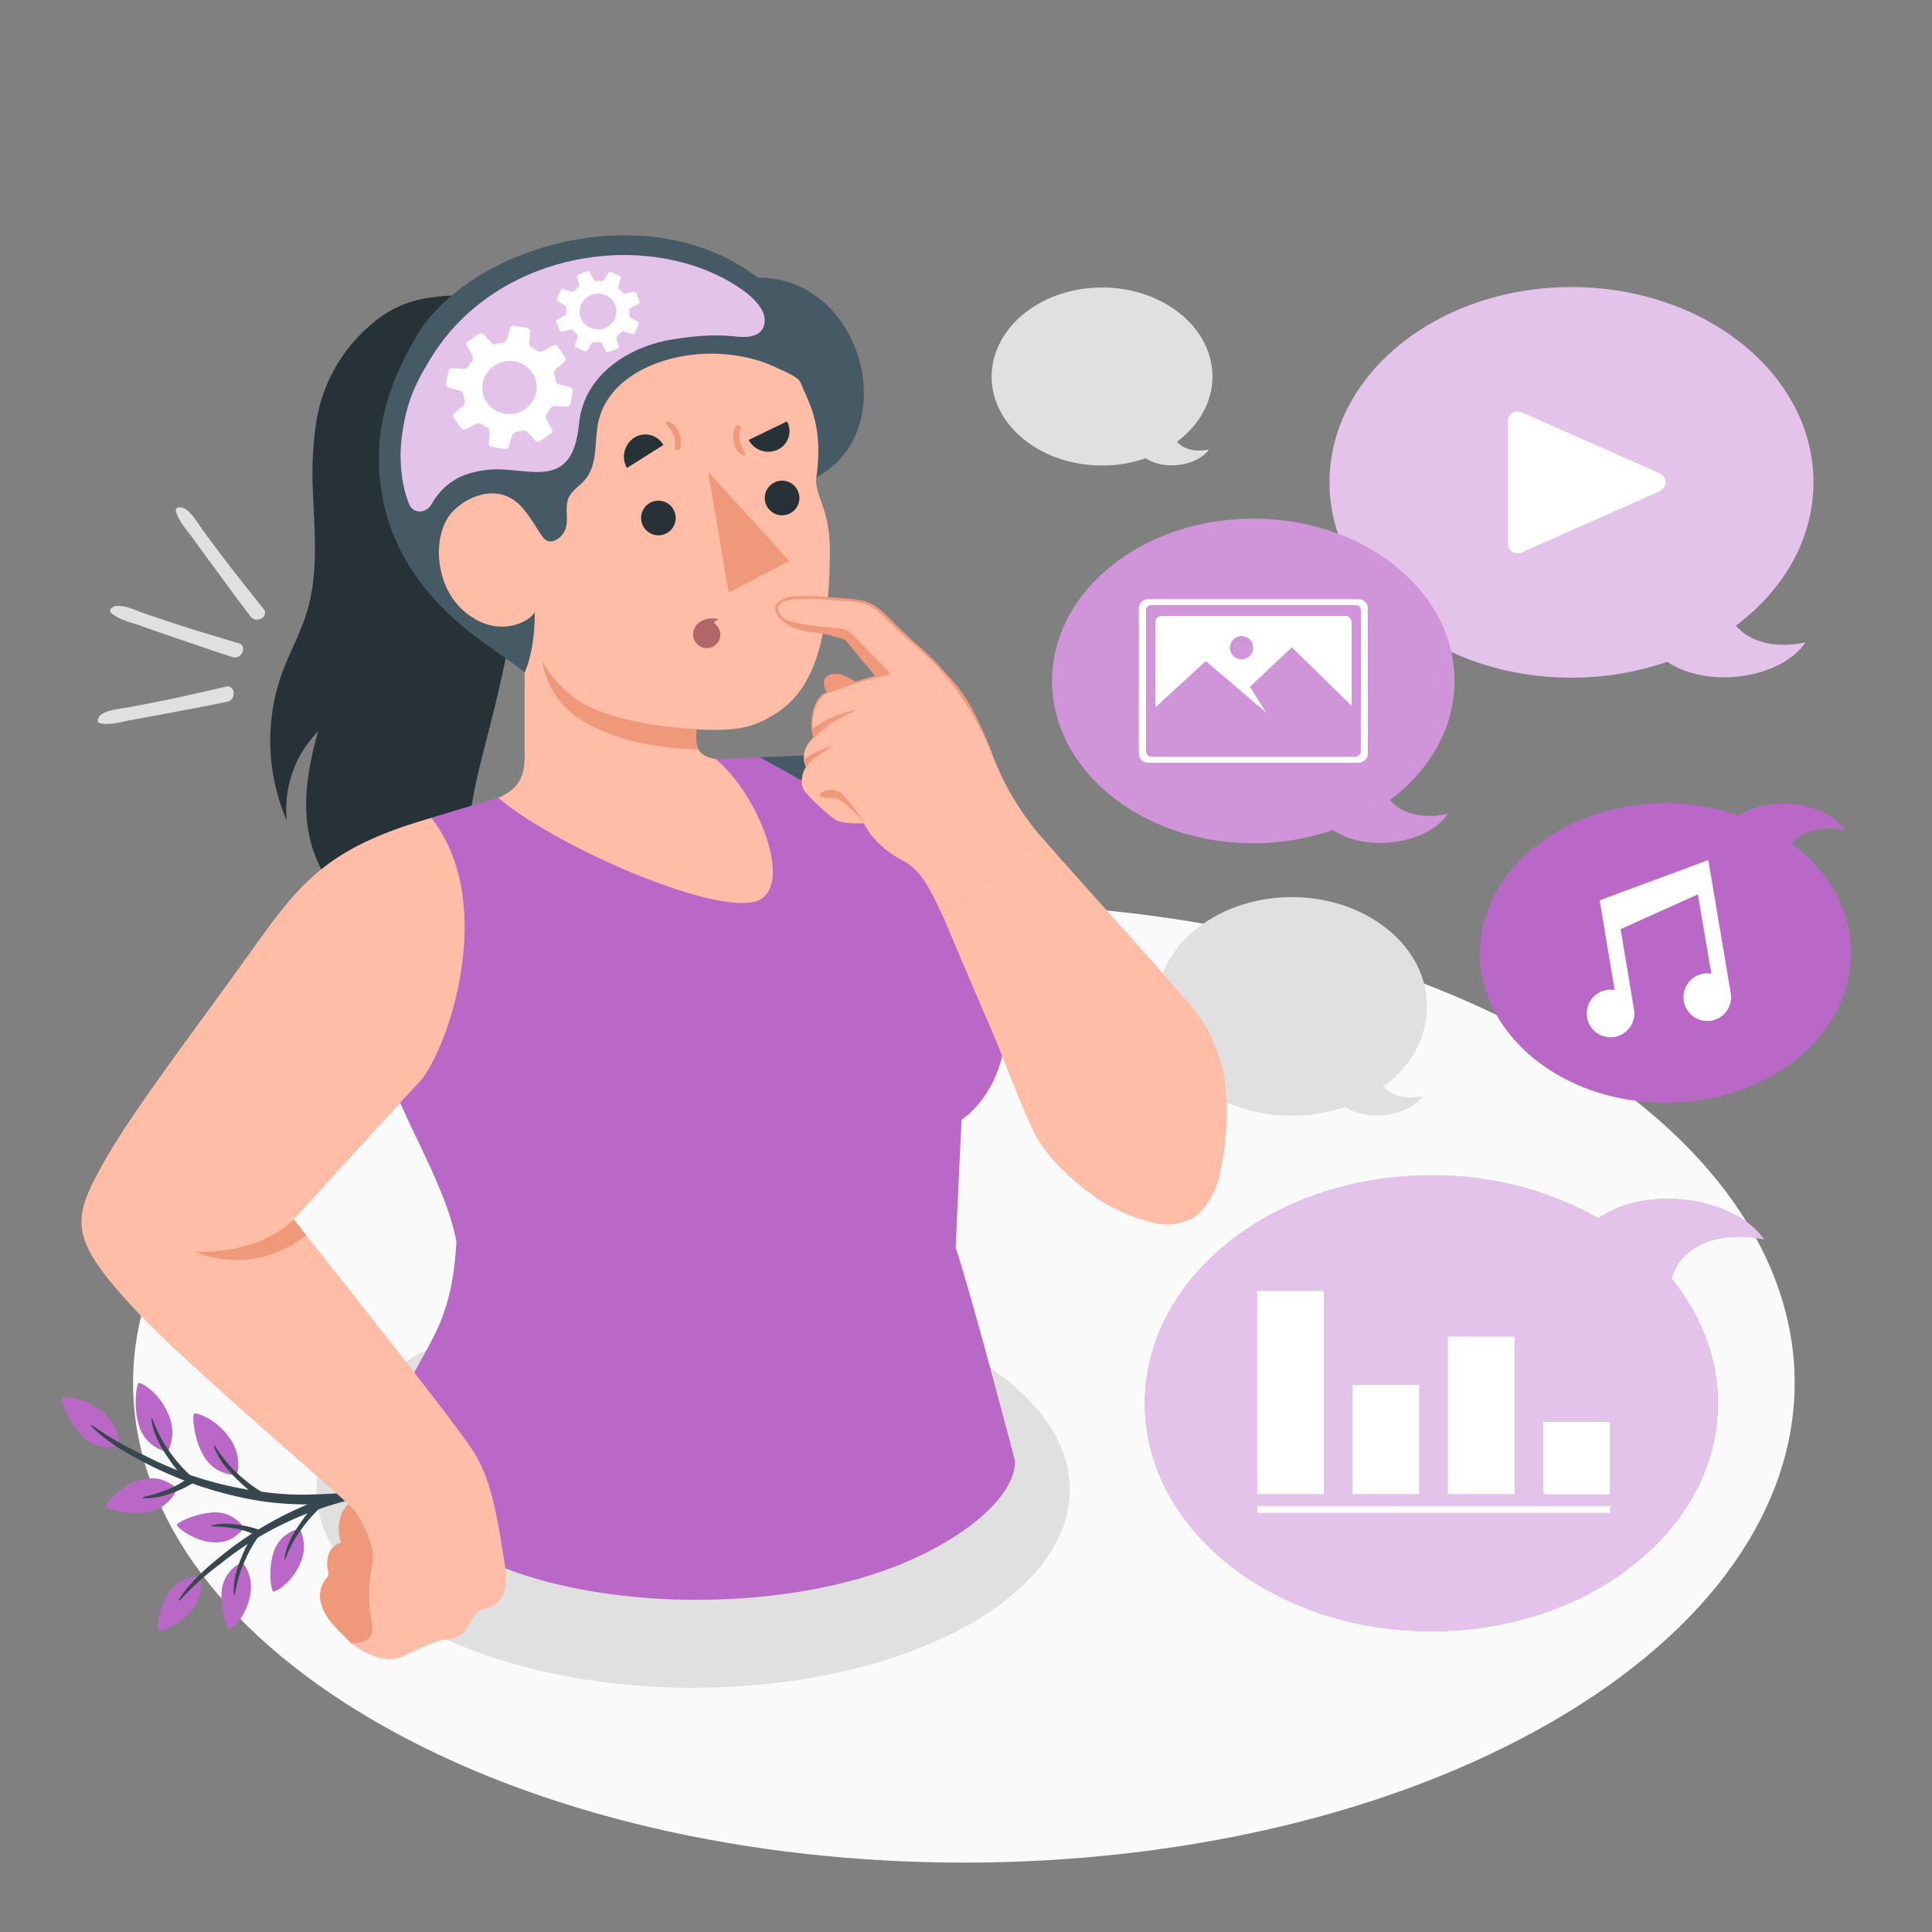 <svg xmlns="http://www.w3.org/2000/svg" viewBox="0 0 500 500"><rect x="0" y="0" width="500" height="500" fill="#808080" stroke="none"/><g id="Floor"><path id="floor" d="M97.42,270.15c-84,48.47-83.95,127.07,0,175.54s220.09,48.47,304.05,0,84-127.07,0-175.54S181.38,221.67,97.42,270.15Z" style="fill:#fafafa"></path></g><g id="Shadow"><ellipse id="shadow" cx="179.38" cy="385.55" rx="97.49" ry="51.25" style="fill:#e0e0e0"></ellipse></g><g id="speech-bubbles"><path id="speech-bubble" d="M358.11,281.21c2.05,2.46,5.9,3.36,10.07,2.45-3.48,5.17-14.05,6.82-20,2.79a42.21,42.21,0,0,1-13.87,2.31c-19.35,0-35.05-12.67-35.05-28.29s15.7-28.29,35.05-28.29,35,12.66,35,28.29C369.34,268.67,365,276.05,358.11,281.21Z" style="fill:#e0e0e0"></path><path id="speech-bubble" d="M304.62,114.32c1.67,2,4.81,2.73,8.22,2-2.85,4.21-11.46,5.56-16.33,2.27a34.25,34.25,0,0,1-11.3,1.88c-15.78,0-28.57-10.32-28.57-23s12.79-23.06,28.57-23.06,28.57,10.32,28.57,23.06C313.78,104.09,310.25,110.1,304.62,114.32Z" style="fill:#e0e0e0"></path></g><g id="Business"><g id="speech-bubble"><path d="M456.55,320.78c-7.48-10.92-30.31-14.33-42.85-5.5a87.17,87.17,0,0,0-43.26-11.1c-41,0-74.16,26.43-74.16,59s33.2,59,74.16,59,74.15-26.44,74.15-59c0-11.9-4.44-23-12-32.25C435,322.11,445.22,318.35,456.55,320.78Z" style="fill:#BA68C8"></path><path d="M456.55,320.78c-7.48-10.92-30.31-14.33-42.85-5.5a87.17,87.17,0,0,0-43.26-11.1c-41,0-74.16,26.43-74.16,59s33.2,59,74.16,59,74.15-26.44,74.15-59c0-11.9-4.44-23-12-32.25C435,322.11,445.22,318.35,456.55,320.78Z" style="fill:#fff;opacity:0.6"></path><path d="M367.26,358.43H350.05v28.25h17.21Zm24.68-12.52H374.72v40.77h17.22Zm-49.35-11.82H325.37v52.59h17.22ZM399.4,368v18.73h17.22V368Zm-74,23.51h91.25v-1.73H325.37Z" style="fill:#fff"></path></g></g><g id="Music"><g id="speech-bubble"><path d="M463.67,218.23c2.8-3.36,8.07-4.59,13.79-3.35-4.77-7.07-19.24-9.34-27.42-3.82a57.7,57.7,0,0,0-19-3.16c-26.51,0-48,17.35-48,38.74s21.49,38.74,48,38.74,48-17.34,48-38.74C479.05,235.42,473.12,225.31,463.67,218.23Z" style="fill:#BA68C8"></path><path id="musical-note" d="M414,233l3.87,23.21a6.35,6.35,0,0,0-2.09,0,6.16,6.16,0,1,0,7.1,5.05l-3.46-20.8,20-9h0L442.9,252a6.09,6.09,0,0,0-2.09,0,6.16,6.16,0,1,0,7.1,5h0l-5.8-34.42Z" style="fill:#fff"></path></g></g><g id="Video"><g id="speech-bubble"><path d="M449.25,161.91c12.34-9.24,20.07-22.42,20.07-37.07,0-27.91-28-50.54-62.62-50.54s-62.62,22.63-62.62,50.54,28,50.54,62.62,50.54a75.32,75.32,0,0,0,24.78-4.12c10.67,7.21,29.54,4.25,35.77-5C459.79,167.9,452.91,166.29,449.25,161.91Z" style="fill:#BA68C8"></path><path d="M449.25,161.91c12.34-9.24,20.07-22.42,20.07-37.07,0-27.91-28-50.54-62.62-50.54s-62.62,22.63-62.62,50.54,28,50.54,62.62,50.54a75.32,75.32,0,0,0,24.78-4.12c10.67,7.21,29.54,4.25,35.77-5C459.79,167.9,452.91,166.29,449.25,161.91Z" style="fill:#fff;opacity:0.6"></path><path d="M390.22,140.65V109a2.53,2.53,0,0,1,3.55-2.32l35.77,15.82a2.52,2.52,0,0,1,0,4.62L393.77,143A2.53,2.53,0,0,1,390.22,140.65Z" style="fill:#fff"></path></g></g><g id="Image"><g id="speech-bubble"><path d="M359.73,207.05c10.26-7.68,16.69-18.64,16.69-30.82,0-23.21-23.32-42-52.07-42s-52.07,18.82-52.07,42,23.31,42,52.07,42a62.68,62.68,0,0,0,20.6-3.43c8.88,6,24.57,3.53,29.75-4.15C368.49,212,362.78,210.7,359.73,207.05Z" style="fill:#BA68C8"></path><path d="M359.73,207.05c10.26-7.68,16.69-18.64,16.69-30.82,0-23.21-23.32-42-52.07-42s-52.07,18.82-52.07,42,23.31,42,52.07,42a62.68,62.68,0,0,0,20.6-3.43c8.88,6,24.57,3.53,29.75-4.15C368.49,212,362.78,210.7,359.73,207.05Z" style="fill:#fff;opacity:0.3"></path><path d="M351.57,155.08H297.12a2.4,2.4,0,0,0-2.39,2.39V195a2.4,2.4,0,0,0,2.39,2.4h54.45A2.41,2.41,0,0,0,354,195V157.47A2.4,2.4,0,0,0,351.57,155.08Zm.6,39.34a1.42,1.42,0,0,1-1.42,1.42H298a1.42,1.42,0,0,1-1.42-1.42V158a1.42,1.42,0,0,1,1.42-1.42h52.8a1.42,1.42,0,0,1,1.42,1.42Z" style="fill:#fff"></path><path d="M348.11,159.4H300.58A1.63,1.63,0,0,0,299,161v22.08l13.05-12,15.62,13.31-4.18-6.65,10.84-10.22,15.47,15.14V161A1.64,1.64,0,0,0,348.11,159.4Zm-26.8,11.21a3,3,0,1,1,3-3A3,3,0,0,1,321.31,170.61Z" style="fill:#fff"></path></g></g><g id="Plants"><g id="plants"><g id="plants"><path d="M51.86,408.05a8.9,8.9,0,0,0-8.38,4.5c-2.42,3.95-2.92,8.9-2.56,9.32s5.16-.77,8.54-5A10.42,10.42,0,0,0,51.86,408.05Z" style="fill:#BA68C8"></path><path d="M62.75,404.31a8.92,8.92,0,0,0-5.4,7.83c-.35,4.62,1.46,9.25,2,9.46s4.23-3,5.31-8.37A10.42,10.42,0,0,0,62.75,404.31Z" style="fill:#BA68C8"></path><path d="M63.17,395.47a8.94,8.94,0,0,0-8.64-4c-4.62.46-8.63,2.59-8.75,3.13s4.09,4.06,8.95,4.52C60,399.65,62.18,396.37,63.17,395.47Z" style="fill:#BA68C8"></path><path d="M101.15,384.77c-4.15-.41-8.4.52-12.41,1.54a70.11,70.11,0,0,0-11,3.83,91.37,91.37,0,0,0-20.64,12.63C53.14,406,49,409.62,46.28,414c-.06.1.14.29.22.21A72.43,72.43,0,0,1,57,404.75a85.8,85.8,0,0,1,10.41-7.22,87.78,87.78,0,0,1,19.78-8.45c4.58-1.36,9.27-1.93,14-2.75A.78.78,0,0,0,101.15,384.77Z" style="fill:#37474f"></path><path d="M66.92,395.84a28.21,28.21,0,0,0-6.16-1.33,15.93,15.93,0,0,0-6,.27c-.27.08.13.24.3.24a46.17,46.17,0,0,1,5.37.48,20.27,20.27,0,0,1,5.46,1.66,1.27,1.27,0,0,0,1.42-.29A.68.68,0,0,0,66.92,395.84Z" style="fill:#37474f"></path><path d="M66.36,396.39c-2,2.19-3,4.45-4.28,7.65a27.13,27.13,0,0,0-1.17,3.85,16.2,16.2,0,0,0-.39,4.74c0,.06.2.41.22.29a41.07,41.07,0,0,1,1-4.56,23.63,23.63,0,0,1,1.43-4A38,38,0,0,1,67.34,397C67.69,396.54,66.7,396,66.36,396.39Z" style="fill:#37474f"></path><path d="M77.6,395.65a8.91,8.91,0,0,0-6.92,6.52c-1.3,4.45-.5,9.36,0,9.67s4.78-2.09,6.94-7.07A10.47,10.47,0,0,0,77.6,395.65Z" style="fill:#BA68C8"></path><path d="M82.77,388.65c-2.39,1.73-3.86,3.72-5.77,6.6a26.14,26.14,0,0,0-2,3.51,16,16,0,0,0-1.37,4.56c0,.06.11.44.15.33a40.39,40.39,0,0,1,1.91-4.25A24.56,24.56,0,0,1,78,395.78a37.68,37.68,0,0,1,5.64-6.3C84.05,389.08,83.19,388.36,82.77,388.65Z" style="fill:#37474f"></path></g><g id="plants"><path d="M30.89,374.18a9.76,9.76,0,0,1-10-2.95c-3.49-3.7-5.14-8.9-4.85-9.43s5.72-.33,10.31,3.47A11.44,11.44,0,0,1,30.89,374.18Z" style="fill:#BA68C8"></path><path d="M43.43,375.75a9.77,9.77,0,0,1-7.56-7.19c-1.41-4.89-.51-10.27,0-10.61s5.23,2.31,7.58,7.79A11.42,11.42,0,0,1,43.43,375.75Z" style="fill:#BA68C8"></path><path d="M45.87,385.15a9.79,9.79,0,0,1-8.39,6.21c-5.06.54-9.86-.84-10.11-1.39s3.49-5.28,8.6-6.87C41.55,381.37,44.6,384.41,45.87,385.15Z" style="fill:#BA68C8"></path><path d="M89.07,388.11c-4.37,1.37-9.14,1.33-13.67,1.13a76.15,76.15,0,0,1-12.67-1.64,99.81,99.81,0,0,1-25-8.93c-5-2.59-10.22-5.54-14.16-9.63-.08-.09.08-.34.18-.27a79.05,79.05,0,0,0,13.44,7.79A94.64,94.64,0,0,0,50,382a96.21,96.21,0,0,0,23.15,4.63c5.22.43,10.39,0,15.62-.19A.86.86,0,0,1,89.07,388.11Z" style="fill:#37474f"></path><path d="M49.81,383.91a31,31,0,0,1-6.31,2.82,17.68,17.68,0,0,1-6.51,1c-.31,0,.08-.28.27-.33a51,51,0,0,0,5.65-1.71,22.24,22.24,0,0,0,5.49-3,1.42,1.42,0,0,1,1.6,0A.74.74,0,0,1,49.81,383.91Z" style="fill:#37474f"></path><path d="M49.08,383.45c-2.62-1.91-4.22-4.1-6.31-7.26a28.48,28.48,0,0,1-2.12-3.87,17.11,17.11,0,0,1-1.48-5c0-.07.12-.49.16-.36a48.25,48.25,0,0,0,2.08,4.67,27.21,27.21,0,0,0,2.43,4A41.61,41.61,0,0,0,50,382.55C50.48,383,49.54,383.78,49.08,383.45Z" style="fill:#37474f"></path><path d="M61.33,381.72a9.77,9.77,0,0,1-8.9-5.46c-2.4-4.48-2.64-9.93-2.22-10.37s5.6,1.17,9,6A11.47,11.47,0,0,1,61.33,381.72Z" style="fill:#BA68C8"></path><path d="M68.46,388.07c-3-1.32-5-3.13-7.69-5.78A29.49,29.49,0,0,1,57.89,379a17.51,17.51,0,0,1-2.5-4.59c0-.07,0-.5.09-.38a44.9,44.9,0,0,0,3,4.13,26.32,26.32,0,0,0,3.2,3.38A41.74,41.74,0,0,0,69.17,387C69.73,387.32,69,388.3,68.46,388.07Z" style="fill:#37474f"></path></g></g></g><g id="Lines"><path id="lines" d="M49.85,139.21c1.63,2.27,3.28,4.54,4.94,6.79,3.37,4.58,6.7,9.19,10.18,13.69a2,2,0,0,0,2.17.57,1.89,1.89,0,0,0,1.21-.85,1.43,1.43,0,0,0,0-1.65c-3.44-4.34-6.93-8.65-10.28-13.07q-2.73-3.62-5.43-7.26c-1.4-1.91-2.88-4.69-5-5.88-.59-.34-2.35-.47-2.11.7C46.09,134.76,48.37,137.16,49.85,139.21Zm-5.71,25.44c5.39,1.84,10.74,3.73,16.17,5.44a2,2,0,0,0,2.11-.77,1.93,1.93,0,0,0,.51-1.39,1.44,1.44,0,0,0-.91-1.37c-5.3-1.61-10.63-3.16-15.9-4.88-2.87-.94-5.74-1.89-8.6-2.87-2.25-.76-5-2.21-7.44-2-.68.06-2.2.95-1.34,1.78,1.84,1.77,5.09,2.44,7.46,3.28C38.85,162.83,41.49,163.75,44.14,164.65Zm16.31,15.21a1.93,1.93,0,0,0-.25-1.46,1.42,1.42,0,0,0-1.46-.75c-5.41,1.22-10.81,2.5-16.24,3.61q-4.44.9-8.9,1.74c-2.33.45-5.47.57-7.45,1.95-.56.39-1.44,1.91-.28,2.21,2.47.63,5.63-.39,8.11-.83,2.76-.49,5.51-1,8.27-1.51,5.58-1.06,11.17-2.06,16.74-3.26A2,2,0,0,0,60.45,179.86Z" style="fill:#e0e0e0"></path></g><g id="Character"><g id="character"><path d="M129.52,90.7l.21.56a69.28,69.28,0,0,1,3.86,15.79,91.66,91.66,0,0,1,.55,16.56c-.14,2.66-.39,5.3-.72,7.94a14.55,14.55,0,0,0-.25,2.46,8.56,8.56,0,0,0,.37,1.74,12.37,12.37,0,0,1,.3,2.71,109.17,109.17,0,0,1-.3,13.29,185.22,185.22,0,0,1-4.37,26.35c-1,4.48-2.15,8.94-3.29,13.4-1.23,4.79-2.47,9.58-3.38,14.44-2,10.84-2.33,21.93-4.23,32.79s-5.64,21.82-13.3,29.74c-.7.72-3,2.92-4.08,2-.93-.78-.19-3-.23-4a48.36,48.36,0,0,0-7.3-23.59,17,17,0,0,1-2-3.23c-.15-.43-.22-.88-.4-1.3-.48-1.13-2.11-2.4-2.11-3.6-3-4.83-6.13-9.63-7.89-15-3.21-9.82-1.46-20.57,1.37-30.5a28.73,28.73,0,0,0-8.09,23.14A51.89,51.89,0,0,1,73,174.17c2-5.36,4.78-10.39,6.44-15.85,3.19-10.49,1.83-21.74,1.48-32.71a90.61,90.61,0,0,1,.88-16.12,41.54,41.54,0,0,1,14.72-25.9,28.21,28.21,0,0,1,13.69-6.4c5.17-.71,11.46-1.65,15.53,1.56.93.73,0,4.09.62,5.13A60.19,60.19,0,0,1,129.52,90.7Z" style="fill:#263238"></path><g id="Chest"><path d="M270.4,252.77h0c-8.06-20.6-20.77-37.1-28.7-47.12-11.9-12.6-26.1-10.24-45.08-9.67l9.67,58.26c0,9.13,13.51,16.54,30.18,16.54C253.58,270.63,271.26,262.91,270.4,252.77Z" style="fill:#455a64"></path><path id="chest" d="M247.32,322.8c.8-17.24,1.52-33,1.52-33s13.67-8.55,11.15-30.06c-1.55-13.25-10.93-27.51-25.7-40.17-10.62-9.1-37.66-23.58-37.66-23.58l-11.47.42-56.19,10-17.34,5.22c-5.36,2.74-16.35,24.5-12.08,61.38,1.34,11.62,15.59,31.91,18.57,48.35-1.44,27-11.29,27.26-19.47,54.12,0,9.89,13.86,22.51,28.65,29,28.45,12.39,73.64,12.68,103.7,1.18,17.08-6.53,31.74-17.68,31.69-27.58C262.69,378.07,251.84,336.61,247.32,322.8Z" style="fill:#BA68C8"></path></g><g id="Head"><path d="M135.77,174.06c-6.48-5.9-30.82-17.18-36.54-44.21C95.65,112.91,100.6,99.2,107.79,87c13.61-23.14,59.76-37,88.33-15.16,28.38-.12,38.67,43.2,11.93,53.17C186.55,147.66,135.77,174.06,135.77,174.06Z" style="fill:#455a64"></path><g id="head"><path d="M207.19,99c-.55-1.45-4.63-3.1-6-3.74a36.21,36.21,0,0,0-7.36-2.61A43,43,0,0,0,177.8,92c-9.73,1.42-20.81,6.85-23,17.43-1,5-.07,10.82-3.38,14.71-1.37,1.61-3.38,2.73-4.25,4.65-1.18,2.64.2,5.9-1,8.55-.6,1.35-2.41,3-4,2.76-1.39-.18-2.13-1.74-2.84-2.81-1.8-2.7-3.47-5.75-6.2-7.75-5.09-3.71-11.68-1.33-15.66,2.53-5.72,5.54-5.24,19,2.28,25.79,9.38,8.45,18.48,2.21,18.62.38,0,0,.36,9-2.6,15.85,0,0,0,17.61,0,20.74.06,4.88-.4,8.85-6.8,11.65,15,12.8,59.28,32.14,68.21,26.06,7.54-5.14-1.24-27.27-12-36.11-1.12-.32-4.86-.53-5-4.81-.1-4.5,0-2.86,0-2.86,9.76.46,13.88-.2,19.34-3.33,8.16-4.66,15.24-13.75,15.24-43.21,0-10.81-4.13-14-3.47-18.86C213.19,109.64,209.08,103.89,207.19,99Z" style="fill:#ffbda7"></path><path d="M151.46,182.37A28.63,28.63,0,0,1,140.33,171a21.94,21.94,0,0,0,9,14.61c11,7.62,27.73,8.33,31.51,8.39a5,5,0,0,1-.6-2.42c0-1.66-.05-2.48-.05-2.86C170.26,188.08,159,186.35,151.46,182.37Z" style="fill:#f0997a"></path><path d="M193.75,113.86l9.92-4.8a5.28,5.28,0,0,1-2.36,7.3A5.79,5.79,0,0,1,193.75,113.86Z" style="fill:#263238"></path><path d="M191.23,110.14a.73.73,0,0,0-.86.25,6.39,6.39,0,0,0,.28,6,3.82,3.82,0,0,0,.74.86,2.41,2.41,0,0,0,1.18.64.27.27,0,0,0,.29-.15c.17-.41-.23-.88-.42-1.24s-.31-.54-.45-.81a6.29,6.29,0,0,1-.56-1.61,6.22,6.22,0,0,1,.31-3.28C191.84,110.51,191.49,110.22,191.23,110.14Z" style="fill:#f0997a"></path><path d="M174.66,110.19a3.62,3.62,0,0,0-.89-.71,2.34,2.34,0,0,0-1.27-.41.25.25,0,0,0-.26.2c-.09.43.39.82.64,1.14s.4.47.59.72a6,6,0,0,1,.84,1.47,6.32,6.32,0,0,1,.3,3.28c-.05.33.35.55.61.58a.74.74,0,0,0,.81-.4,6.39,6.39,0,0,0-1.37-5.87Z" style="fill:#f0997a"></path><path d="M162.25,121.11l9.44-5.94a5.36,5.36,0,0,0-7.54-1.9A5.87,5.87,0,0,0,162.25,121.11Z" style="fill:#263238"></path><polygon points="204.31 145.2 188.59 153.34 183.26 122.1 204.31 145.2" style="fill:#f0997a"></polygon><path d="M184.7,161.23a1.8,1.8,0,0,1,1.38-.86c-1.94-.89-5.92,0-6.54,2.83h0a3.51,3.51,0,1,0,5.15-2Z" style="fill:#b16668"></path><path d="M174.87,133.88a4.48,4.48,0,1,1-4.66-4.3A4.48,4.48,0,0,1,174.87,133.88Z" style="fill:#263238"></path><path d="M206.88,128.7a4.48,4.48,0,1,1-4.66-4.3A4.48,4.48,0,0,1,206.88,128.7Z" style="fill:#263238"></path></g></g><path d="M269.54,216.66a71.33,71.33,0,0,1-12.9-21.85c-3-8.53-10.61-18.75-13.26-21.84s-8.15-7.48-12.44-11.76-5.54-5.46-11.18-5.88c-7.73-.58-13.82-1.23-16.72,0s-2.63,3.13.21,5.53,8.35,2.53,10.1,2.89,5.6,1.63,5.6,1.63l8,9.73s-11.76,3.32-14,4.82-3.67,7.75-2.33,11c0,0-4.11,3.38-2,7.54,0,0-2.36,3.75-.25,6.44a46.78,46.78,0,0,0,7.85,7.25c1.58,1.12,7.37.9,7.37.9s2.12,5.43,10,9.63c4.53,2.42,6.62,6.28,10.49,14.57Z" style="fill:#ffbda7"></path><path d="M247.31,177.08c-1.28-1.5-2.63-2.93-3.9-4.41-2.24-2.6-6-5.74-8.54-8.13-9.26-8.56-7.12-9.19-20.39-10a59.67,59.67,0,0,0-8.87-.21,7.09,7.09,0,0,0-4.31,1.58c-1.41,1.28-.33,3.3.81,4.35,2.82,3,7.35,3.18,11.12,3.76,1.84.41,3.7,1,5.52,1.58l7.67,9.28c-4.55,1.44-9.53,2.61-13.69,4.89-2.6,2.38-3.4,7.78-2.24,11a8.12,8.12,0,0,0-2.26,3.46,5.4,5.4,0,0,0,.38,4.15,6.82,6.82,0,0,0-1,4.89,4.35,4.35,0,0,0,.76,1.52c-1.44-1.89-.82-4.51.31-6.4-1.32-2.71-.12-5.68,2.11-7.53-1.23-3.22-.2-10.43,3.59-11.5a135.51,135.51,0,0,1,13.09-4.18l-.31-.38-8-9.75-.07-.08-.09,0c-1.88-.6-3.73-1.21-5.69-1.65-2.92-.46-5.82-.64-8.47-1.93-2-1-5.54-4.25-2-5.69a14.21,14.21,0,0,1,5.63-.75c3.4,0,8.27.52,11.71.73a12.57,12.57,0,0,1,5.5,1.45c3.23,2.09,5.74,5.32,8.7,7.79,2.52,2.32,6.38,5.46,8.59,8a73.31,73.31,0,0,1,13.56,21.86C254.69,189.23,251.13,181.53,247.31,177.08Z" style="fill:#f0997a"></path><path d="M221.69,176.64c-1.81-1.14-4.66-3.12-7.24-1.85s-.36,4.52-.36,4.52Z" style="fill:#f0997a"></path><path d="M222,183.62a29.62,29.62,0,0,0-8.12,2.74,33.5,33.5,0,0,0-3.65,2.25,7.47,7.47,0,0,0,.47,2.24l.19.08a22.1,22.1,0,0,1,5.29-4.35C218,185.45,222,183.62,222,183.62Z" style="fill:#f0997a"></path><path d="M210.65,194.9a20.9,20.9,0,0,0-2.55,1.59,5.7,5.7,0,0,0,.63,2c1.36-2.37,7-5.42,7-5.42A24.69,24.69,0,0,0,210.65,194.9Z" style="fill:#f0997a"></path><path d="M223.64,213a40.94,40.94,0,0,0-5.54-7.43c-1.91-1.82-5.24-1.21-5.89,0s3.22.7,4.4,1.09S221.37,210.05,223.64,213Z" style="fill:#f0997a"></path><path d="M230.49,174.45s-3-3.17-7.35-7.72-4.07-3.86-7.95-4.26c-3.62-.38-11.2-1-13.37-3.11a9.6,9.6,0,0,0,1.2,1.17c2.75,2.33,8.35,2.54,10.1,2.89s5.61,1.63,5.61,1.63l8.79,10.2Z" style="fill:#f0997a"></path><path d="M315.21,272.68a39.32,39.32,0,0,0-5.88-11.07c-8.57-10.33-32.9-36.91-39.79-45l-25.42,20.55s.31,1.12,12.3,29c3.67,8.52,7,18,10.93,26.42,2.91,6.27,9.94,13,17.31,18.07a49.82,49.82,0,0,0,13.58,5.76,14.36,14.36,0,0,0,9.86-.86c3.56-1.69,6.38-6.9,7.31-10.39A73.8,73.8,0,0,0,317,279.51,29.71,29.71,0,0,0,315.21,272.68Z" style="fill:#ffbda7"></path><g id="Arm"><g id="arm"><path d="M90.77,425.2c-2.82-3.08-6.44-5.79-7.62-10a7.15,7.15,0,0,1,1-6.36,3.12,3.12,0,0,0,.76-1.16,2.64,2.64,0,0,0,0-1.15,7.74,7.74,0,0,1,.31-4.74,4.89,4.89,0,0,1,3-2.57,11.39,11.39,0,0,1,.06-7.16c.94-2.72,3.75-4.89,5.59-1.85A25.36,25.36,0,0,1,96,395a55.7,55.7,0,0,1,2.71,12.71c.46,4.5,1.53,17.24-5.44,17.84C92.71,425.6,91.17,425.63,90.77,425.2Z" style="fill:#f0997a"></path><path d="M111.63,211.67c-30.4,8.69-35.37,19.06-51.36,41.07-15.78,21.73-27.76,37.63-34.39,49.83-7,12.86-7.7,18,7.33,34.46,7.82,8.55,17.28,17,31.54,29.77,6.33,5.65,23.62,20.67,26.19,23.21,2.19,2.18,4.59,7.48,5.32,10.61a8.09,8.09,0,0,1,.22,1.62c.09,2.33-.55,4.61-.83,6.92a35,35,0,0,0,.36,9.25c.39,2.56,1.06,5-1.84,6.39a7,7,0,0,1-3.4.4,24.56,24.56,0,0,0,6.55,3.57,10,10,0,0,0,7.32-.24,78,78,0,0,1,8.68-3.85c1.26-.37,2.6-.31,3.87-.64a6.36,6.36,0,0,0,3.32-2.17c1.33-1.67,1.87-4.07,3.75-5.09a25.22,25.22,0,0,1,2.9-.95,6.5,6.5,0,0,0,3.6-4.8,17.54,17.54,0,0,0-.15-6.21c-.83-5.54-1.78-11.57-3.15-17-1.79-7.05-3.78-10.7-6.63-14.67C111.49,360.09,76,315.58,76,315.58l31.47-34.45C114.63,275.39,129.83,234.91,111.63,211.67Z" style="fill:#ffbda7"></path><path d="M76,315.58c-8.17,8-20.84,8.64-25.5,8.36,16.46,6.71,28.72-4.3,28.72-4.3Z" style="fill:#f0997a"></path></g></g><path d="M111.54,92.64C107,100,105.07,104.86,104,113c-.9,7,.25,13.65,1.94,17.56,1.07,2.46,4.33,2.34,5.67,0,3.75-6.53,9.15-8.42,14.8-9,10.14-1,21.68,6.11,23.42-11.79,1.34-13.81,14.4-20.33,23.93-21.9,8.28-1.36,13.09-1.18,16.77-.78,4.24.48,6.36-.66,7.06-2.47,1.93-5-5.3-10-10.81-12.83C163.2,59.76,127.63,66.4,111.54,92.64Z" style="fill:#BA68C8"></path><path d="M111.54,92.64C107,100,105.07,104.86,104,113c-.9,7,.25,13.65,1.94,17.56,1.07,2.46,4.33,2.34,5.67,0,3.75-6.53,9.15-8.42,14.8-9,10.14-1,21.68,6.11,23.42-11.79,1.34-13.81,14.4-20.33,23.93-21.9,8.28-1.36,13.09-1.18,16.77-.78,4.24.48,6.36-.66,7.06-2.47,1.93-5-5.3-10-10.81-12.83C163.2,59.76,127.63,66.4,111.54,92.64Z" style="fill:#fff;opacity:0.6"></path><path d="M147.69,100.27l-3.13-.86a1.21,1.21,0,0,1-.77-.93,12.4,12.4,0,0,0-.39-1.73,1.52,1.52,0,0,1,.63-1.38l1.83-1.58c.48-.41.69-1,.48-1.26l-2.14-3c-.21-.29-.79-.3-1.3,0l-2.28,1.23a1.53,1.53,0,0,1-1.44.1,11.82,11.82,0,0,0-1.64-1,1.21,1.21,0,0,1-.55-1.1l.21-2.94a.87.87,0,0,0-.67-.93L133,84.32a1,1,0,0,0-1,.76l-.8,2.63a1.48,1.48,0,0,1-1.11,1,14,14,0,0,0-1.46.32,1.43,1.43,0,0,1-1.34-.18l-2.22-2.45c-.24-.26-.84-.2-1.34.15l-2.36,1.62c-.5.35-.76.88-.58,1.2l1.6,2.84a1.65,1.65,0,0,1-.37,1.44c-.22.3-.42.62-.61.94a1.59,1.59,0,0,1-1.26.86L117,95.27a1,1,0,0,0-.93.81l-.59,3.18a.89.89,0,0,0,.52,1l3.14.86a1.15,1.15,0,0,1,.76.92,11.15,11.15,0,0,0,.4,1.73,1.59,1.59,0,0,1-.63,1.39l-1.84,1.58c-.47.4-.68,1-.48,1.26l2.14,3c.21.29.8.3,1.31,0l2.27-1.23a1.54,1.54,0,0,1,1.44-.11,11.56,11.56,0,0,0,1.65,1,1.23,1.23,0,0,1,.55,1.1l-.22,2.94a.86.86,0,0,0,.68.93l3.53.58a1,1,0,0,0,1-.77l.8-2.63a1.52,1.52,0,0,1,1.12-1,11.7,11.7,0,0,0,1.45-.32,1.48,1.48,0,0,1,1.34.18l2.22,2.46c.24.26.84.19,1.34-.15l2.36-1.63c.5-.34.76-.88.58-1.19l-1.59-2.85c-.18-.31,0-1,.36-1.44a9.29,9.29,0,0,0,.61-.93,1.64,1.64,0,0,1,1.26-.87l3.13.17a1,1,0,0,0,.94-.81l.59-3.17A.89.89,0,0,0,147.69,100.27Zm-8.9,1.14a7.15,7.15,0,0,1-8.19,5.65,6.79,6.79,0,0,1-5.69-7.91,7.15,7.15,0,0,1,8.2-5.64A6.77,6.77,0,0,1,138.79,101.41Zm26.32-18.1-1.9-1.09a.81.81,0,0,1-.34-.74,7.94,7.94,0,0,0,0-1.19,1.08,1.08,0,0,1,.64-.8l1.47-.71c.38-.19.61-.52.53-.74l-.89-2.3c-.09-.23-.47-.34-.85-.24l-1.69.41a1,1,0,0,1-1-.17,7.26,7.26,0,0,0-.9-.94.82.82,0,0,1-.17-.81l.64-1.88a.58.58,0,0,0-.28-.72l-2.21-1a.66.66,0,0,0-.78.33l-1,1.58a1,1,0,0,1-.9.45c-.33,0-.67,0-1,0a1,1,0,0,1-.84-.34l-1-2c-.11-.21-.51-.27-.9-.13l-1.81.65c-.39.14-.65.45-.59.69l.56,2.12c.06.24-.17.62-.49.88s-.38.33-.55.5a1.12,1.12,0,0,1-1,.36l-2-.65a.65.65,0,0,0-.75.37l-.93,2a.59.59,0,0,0,.17.76l1.9,1.1a.79.79,0,0,1,.34.73,8,8,0,0,0,0,1.2,1,1,0,0,1-.65.79l-1.46.72c-.38.18-.61.52-.53.74l.89,2.3c.09.23.47.33.85.24l1.69-.42a1,1,0,0,1,1,.18,7.26,7.26,0,0,0,.9.94.82.82,0,0,1,.17.81l-.64,1.88a.58.58,0,0,0,.28.72l2.21,1a.68.68,0,0,0,.78-.33l1-1.58a1,1,0,0,1,.89-.45,8.52,8.52,0,0,0,1,0,1,1,0,0,1,.84.35l1,2c.11.21.51.27.9.13l1.81-.66c.39-.14.65-.44.59-.68l-.56-2.12c-.06-.24.17-.62.49-.88s.37-.33.55-.51a1.11,1.11,0,0,1,1-.35l2,.65a.65.65,0,0,0,.75-.37l.92-2A.6.6,0,0,0,165.11,83.31Zm-6-.77a4.82,4.82,0,0,1-6.3,2.29,4.57,4.57,0,0,1-2.37-6.12,4.82,4.82,0,0,1,6.31-2.29A4.56,4.56,0,0,1,159.11,82.54Z" style="fill:#fff"></path></g></g></svg>